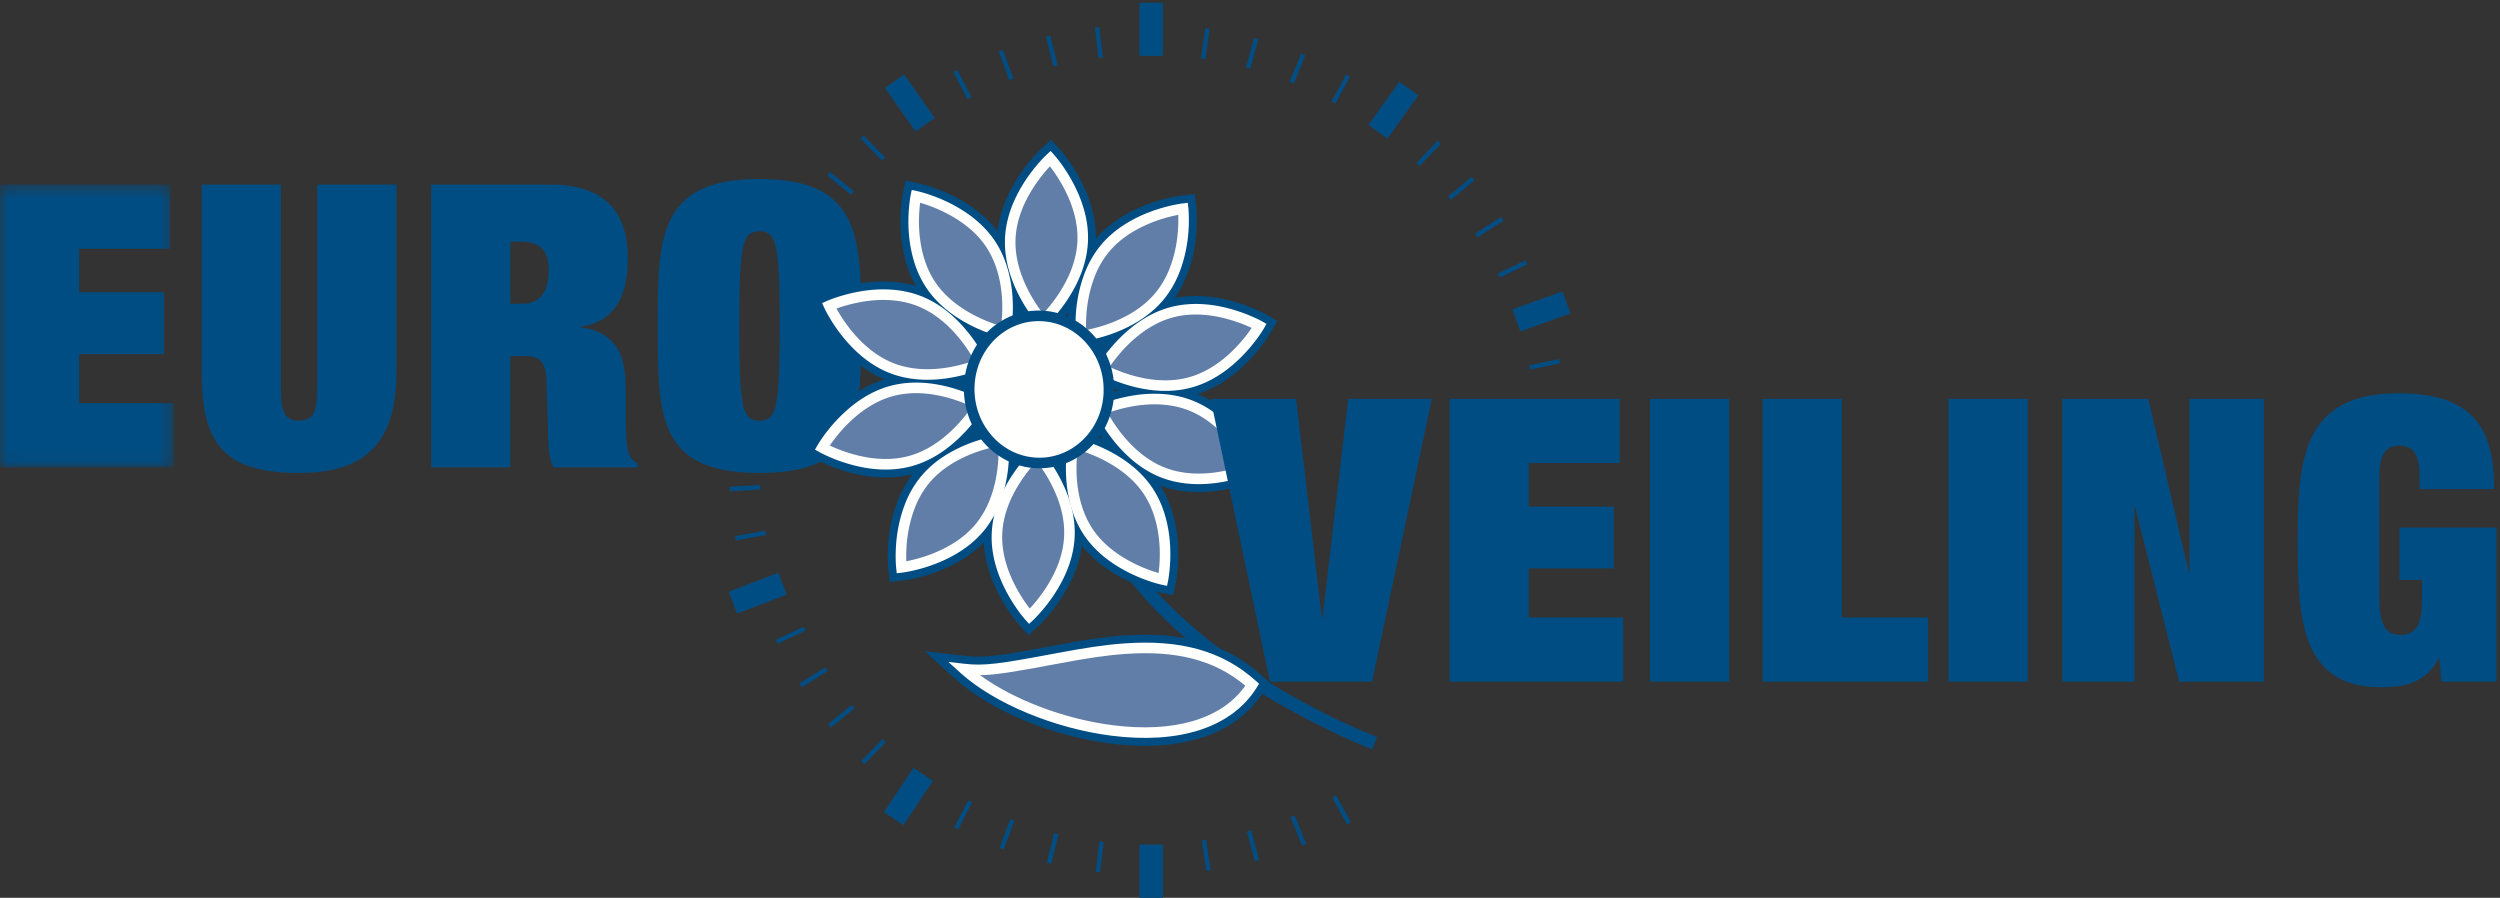 <svg width="181" height="65" xmlns="http://www.w3.org/2000/svg" xmlns:xlink="http://www.w3.org/1999/xlink">
    <rect width="100%" height="100%" fill="#333333" stroke="none"/>
    <defs>
        <path id="a" d="M.029.459h12.55v20.475H.03z"/>
    </defs>
    <g fill="none" fill-rule="evenodd">
        <g transform="translate(0 12.904)">
            <mask id="b" fill="#fff">
                <use xlink:href="#a"/>
            </mask>
            <path fill="#004D84" mask="url(#b)" d="M0 .459h12.321v4.645h-6.59v3.154h6.16v4.474h-6.16v3.556h6.848v4.646H0V.459"/>
        </g>
        <path d="M22.971 13.363h5.731v13.535c0 4.904-1.977 7.342-7.049 7.342-5.587 0-7.049-2.266-7.049-7.342V13.363h5.731v14.625c0 1.75.23 2.466 1.318 2.466 1.089 0 1.318-.716 1.318-2.466V13.363m8.243 20.475h5.73V25.78h1.061c1.003 0 1.576.316 1.576 2.065 0 1.004.086 2.036.086 3.04s.057 2.495.43 2.954h6.075v-.287a1.227 1.227 0 0 1-.602-.603c-.144-.286-.258-1.26-.258-2.408v-1.692c0-1.204-.029-2.58-.544-3.498-.545-.975-1.577-1.549-2.723-1.635v-.057c2.006-.287 3.41-1.664 3.41-4.933 0-3.413-1.69-5.362-5.645-5.362h-8.596v20.475zm5.73-16.346h.66c1.289 0 2.12.401 2.12 2.094 0 1.978-1.002 2.408-1.948 2.408h-.831v-4.502zM47.623 23.6c0 6.538 0 10.64 7.364 10.64s7.364-4.102 7.364-10.64c0-6.338 0-10.64-7.364-10.64s-7.364 4.302-7.364 10.64zm8.826 0c0 5.994-.23 6.854-1.462 6.854s-1.461-.86-1.461-6.853c0-5.994.23-6.854 1.461-6.854 1.232 0 1.462.86 1.462 6.854z" fill="#004D84"/>
        <path d="M74.79 22.579l.955-.027c.002.051.006.156.016.309.015.259.039.56.072.9.095.973.246 2.059.468 3.229.634 3.343 1.698 6.685 3.293 9.8a28.35 28.35 0 0 0 3.064 4.778c1.713 2.148 3.894 4.142 6.435 5.975 2.32 1.674 4.808 3.124 7.296 4.343.87.427 1.679.794 2.404 1.101a32.254 32.254 0 0 0 .901.366l-.334.896-.25-.098c-.2-.079-.43-.174-.69-.284a49.52 49.52 0 0 1-2.451-1.122c-2.534-1.242-5.068-2.718-7.435-4.427-2.606-1.88-4.85-3.932-6.623-6.153a29.302 29.302 0 0 1-3.167-4.939c-1.64-3.203-2.732-6.631-3.381-10.058a37.33 37.33 0 0 1-.48-3.315 25.793 25.793 0 0 1-.093-1.274z" fill="#004D84" fill-rule="nonzero"/>
        <path d="M69.16 49.148l-2.207-1.997 2.956.338c1.328.152 2.4.006 6.304-.73 2.302-.434 3.692-.647 5.206-.752 4.05-.28 7.267.512 9.882 2.855l.6.537-.427.682c-1.995 3.198-6.077 4.378-11.036 3.758-4.275-.535-8.744-2.4-11.277-4.691zm11.515 2.794c3.88.485 6.993-.258 8.683-2.202-2.06-1.528-4.585-2.048-7.808-1.825-1.419.098-2.75.302-4.984.723-1.745.329-2.954.546-3.889.674 2.246 1.284 5.173 2.276 7.998 2.63z" fill="#004D84" fill-rule="nonzero"/>
        <path fill="#004D84" d="M70.333 7.033l-.283.147-1.022-1.969.283-.146 1.022 1.968m3.049-1.338l-.299.112-.779-2.077.298-.112.78 2.077m3.188-.964l-.31.075-.525-2.155.31-.076.524 2.156m3.281-.574l-.317.037-.264-2.201.317-.039.264 2.203m17.614 1.241l.28.154-1.069 1.943-.28-.154 1.069-1.943m-3.257-1.525l.295.119-.827 2.058-.297-.12.829-2.057M90.79 2.75l.309.083-.577 2.142-.308-.082.577-2.143m-3.526-.704l.316.045-.316 2.195-.315-.045.315-2.195m23.172 16.805l.138.288-1.998.96-.138-.287 1.998-.961m-1.765-3.134l.172.268-1.87 1.193-.171-.268 1.87-1.193m-2.129-2.902l.203.247-1.713 1.408-.201-.246 1.71-1.409m-2.458-2.625l.231.22-1.533 1.604-.23-.22 1.532-1.604m-44.206 6.366l-.17.271-1.88-1.174.168-.27 1.882 1.173m1.943-2.705l-.2.249-1.726-1.392.2-.249 1.726 1.392m2.254-2.453l-.228.222-1.548-1.587.228-.223 1.548 1.588m48.808 14.594l.068.312-2.17.46-.065-.312 2.167-.46m-60.043 9.584l-.018-.333 2.212-.135.02.333-2.214.135m.445 3.55l-.057-.313 2.181-.394.057.313-2.181.394m16.085 20.932l-.282-.147 1.018-1.97.283.147-1.019 1.97m3.295 1.442l-.299-.11.776-2.078.299.11-.776 2.079m3.443 1.037l-.31-.075.522-2.156.31.075-.522 2.156m3.542.617l-.316-.038.26-2.203.316.037-.26 2.204m16.802-5.412l.28-.154 1.07 1.943-.28.154-1.07-1.943m-3.015 1.414l.295-.12.832 2.058-.296.12-.831-2.058m-3.162 1.044l.308-.083.578 2.141-.308.083-.578-2.141m-3.265.656l.316-.046.319 2.196-.316.046-.319-2.196M56.306 46.606l-.135-.288 2.006-.943.137.288-2.008.943m1.738 3.15l-.169-.27 1.879-1.176.17.27-1.88 1.176m2.102 2.92l-.2-.248 1.724-1.394.201.249-1.725 1.393m2.436 2.646l-.228-.223 1.546-1.59.228.223-1.546 1.59"/>
        <path d="M76.136 23.983l-.71.651-.645-.715c-.338-.374-.82-1.015-1.299-1.865-.87-1.543-1.369-3.18-1.291-4.846.074-1.586.668-3.1 1.603-4.506.592-.89 1.186-1.551 1.6-1.932l.71-.652.645.715c.338.374.82 1.015 1.3 1.865.87 1.543 1.368 3.179 1.29 4.845-.074 1.586-.668 3.101-1.603 4.508-.592.89-1.185 1.55-1.6 1.932zm.01-2.992c.759-1.14 1.23-2.341 1.285-3.537.059-1.258-.338-2.56-1.047-3.817a10.464 10.464 0 0 0-.413-.672c-.2.246-.398.513-.586.796-.76 1.14-1.23 2.341-1.286 3.536-.058 1.258.339 2.561 1.047 3.818.133.236.272.461.413.673.2-.247.398-.513.587-.797zM73.73 24.27l-.192.944-.941-.199a9.417 9.417 0 0 1-1.122-.33 11.73 11.73 0 0 1-2.398-1.16c-1.025-.653-1.884-1.452-2.517-2.415a7.734 7.734 0 0 1-.918-1.974c-.468-1.514-.53-3.091-.36-4.535.032-.268.064-.467.088-.585l.191-.944.942.199c.24.05.63.156 1.122.33.815.288 1.63.67 2.398 1.159 1.024.654 1.884 1.453 2.516 2.416.396.602.7 1.264.919 1.974.468 1.513.53 3.091.36 4.534a7.665 7.665 0 0 1-.088.585zm-2.097-4.555a5.832 5.832 0 0 0-.69-1.489c-.473-.72-1.136-1.337-1.947-1.854a9.763 9.763 0 0 0-1.872-.92c-.06 1.025.03 2.108.343 3.118.168.545.396 1.044.69 1.49.472.72 1.136 1.336 1.947 1.854.593.378 1.23.683 1.872.919.059-1.025-.03-2.107-.343-3.118zm.312 6.197l.4.876-.879.393a9.8 9.8 0 0 1-1.296.449c-1.616.452-3.294.597-4.897.237a7.316 7.316 0 0 1-.984-.294c-1.248-.471-2.343-1.284-3.294-2.335a12.05 12.05 0 0 1-1.363-1.837 9.005 9.005 0 0 1-.472-.867l-.4-.876.879-.394c.264-.118.71-.284 1.295-.448 1.616-.452 3.293-.596 4.896-.237.337.076.666.173.986.294 1.248.471 2.343 1.284 3.294 2.334.53.587.984 1.212 1.363 1.837.23.38.387.682.472.868zm-3.251-1.421c-.761-.841-1.616-1.476-2.553-1.83a5.41 5.41 0 0 0-.728-.216c-1.25-.28-2.627-.162-3.965.212l-.024.007c.285.442.615.88.987 1.291.761.842 1.616 1.476 2.552 1.83.234.088.477.16.727.216 1.25.28 2.628.162 3.966-.212l.025-.007c-.285-.442-.615-.88-.987-1.291zm2.692 3.962l.839.474-.48.835a8.8 8.8 0 0 1-.508.76c-.4.548-.87 1.094-1.406 1.607-1.084 1.034-2.305 1.8-3.663 2.172-.107.03-.214.056-.323.08-1.724.387-3.524.15-5.265-.472a10.235 10.235 0 0 1-1.522-.668l-.838-.474.48-.835a8.8 8.8 0 0 1 .508-.76c.4-.548.87-1.094 1.406-1.606 1.084-1.035 2.304-1.8 3.663-2.172a7.11 7.11 0 0 1 .322-.08c1.724-.388 3.525-.15 5.266.47.687.246 1.211.494 1.521.669zm-2.162 1.132c-1.431-.51-2.889-.702-4.206-.406a4.52 4.52 0 0 0-.236.059c-1.02.28-1.978.88-2.85 1.711-.356.34-.679.7-.966 1.065.083.032.168.064.255.095 1.431.51 2.889.703 4.206.407a5.81 5.81 0 0 0 .236-.059c1.02-.28 1.978-.88 2.85-1.712.355-.34.678-.7.965-1.065a10.632 10.632 0 0 0-.254-.095zm3.308 1.317l.957-.11.102.958a9.2 9.2 0 0 1 .02.25c.079 1.356-.068 2.942-.635 4.484a7.884 7.884 0 0 1-1.23 2.218c-.668.835-1.518 1.512-2.503 2.05-.846.462-1.744.798-2.64 1.03a9.62 9.62 0 0 1-1.232.246l-.956.11-.103-.958a5.604 5.604 0 0 1-.019-.25c-.08-1.357.068-2.944.635-4.486a7.893 7.893 0 0 1 1.23-2.217c.668-.835 1.518-1.512 2.504-2.05a11.539 11.539 0 0 1 2.64-1.03 9.59 9.59 0 0 1 1.23-.245zm-2.955 2.953c-.776.423-1.43.943-1.927 1.566a5.99 5.99 0 0 0-.93 1.684 9.135 9.135 0 0 0-.53 2.809 9.62 9.62 0 0 0 2.138-.84c.775-.424 1.428-.944 1.926-1.566a5.986 5.986 0 0 0 .93-1.685c.342-.93.498-1.909.53-2.807a9.622 9.622 0 0 0-2.137.839zm11.768-11.522c.775-.424 1.429-.944 1.927-1.568a5.981 5.981 0 0 0 .93-1.684c.342-.93.499-1.908.53-2.807a9.624 9.624 0 0 0-2.138.84c-.775.424-1.428.944-1.926 1.566a5.987 5.987 0 0 0-.929 1.685c-.342.93-.5 1.908-.53 2.807a9.617 9.617 0 0 0 2.136-.839zm-4.033 1.855c-.08-1.356.067-2.943.635-4.484.3-.817.706-1.563 1.23-2.218.667-.835 1.517-1.511 2.501-2.05a11.54 11.54 0 0 1 2.64-1.03 9.62 9.62 0 0 1 1.232-.246l.956-.11.103.958c.005.05.012.136.019.25.08 1.357-.067 2.943-.634 4.484a7.878 7.878 0 0 1-1.23 2.218c-.668.835-1.518 1.513-2.504 2.051-.845.462-1.743.797-2.64 1.03-.54.14-.969.215-1.23.245l-.957.11-.102-.958a5.602 5.602 0 0 1-.02-.25zm4.165 2.228c1.431.51 2.89.703 4.207.406a5.71 5.71 0 0 0 .234-.058c1.02-.28 1.978-.88 2.85-1.712.355-.34.678-.7.965-1.065a10.627 10.627 0 0 0-.254-.095c-1.433-.511-2.892-.703-4.211-.406a5.204 5.204 0 0 0-.232.058c-1.02.28-1.977.88-2.848 1.712-.356.34-.68.7-.966 1.065.083.032.168.064.255.095zm-2.014-.938c.4-.547.87-1.093 1.406-1.606 1.084-1.034 2.304-1.799 3.662-2.171.105-.03.21-.056.317-.08 1.726-.389 3.53-.152 5.272.47.687.246 1.211.494 1.521.669l.838.473-.48.836a8.798 8.798 0 0 1-.507.76c-.4.548-.87 1.094-1.406 1.606-1.084 1.035-2.305 1.8-3.663 2.173a7.11 7.11 0 0 1-.32.08c-1.725.387-3.526.15-5.268-.472a10.23 10.23 0 0 1-1.52-.668l-.839-.474.48-.835a8.8 8.8 0 0 1 .507-.76zm2.585 6.034c.761.841 1.616 1.476 2.553 1.83.234.088.477.16.728.216 1.25.28 2.626.162 3.963-.213l.025-.007a10.05 10.05 0 0 0-.987-1.291c-.76-.841-1.615-1.475-2.551-1.829a5.408 5.408 0 0 0-.73-.217c-1.249-.28-2.625-.162-3.963.213l-.025.007c.285.442.615.88.987 1.29zm-2.772-2.691a9.71 9.71 0 0 1 1.296-.448c1.615-.452 3.292-.597 4.895-.238.337.076.666.174.986.294 1.248.472 2.343 1.284 3.293 2.335a12.05 12.05 0 0 1 1.364 1.837c.23.38.387.681.471.867l.4.876-.878.393c-.264.119-.71.285-1.296.45-1.615.452-3.292.596-4.895.237a7.312 7.312 0 0 1-.986-.294c-1.248-.471-2.343-1.284-3.294-2.335a12.042 12.042 0 0 1-1.363-1.837 8.999 8.999 0 0 1-.472-.867l-.4-.877.879-.393zm-.405 7.634c.168.544.397 1.043.69 1.488.472.72 1.136 1.337 1.947 1.854.592.378 1.23.683 1.871.919.06-1.025-.03-2.109-.342-3.12a5.832 5.832 0 0 0-.69-1.488c-.473-.72-1.136-1.336-1.947-1.854a9.758 9.758 0 0 0-1.872-.919c-.06 1.026.03 2.109.343 3.12zm-.965-5.301c.24.05.63.156 1.123.33.815.288 1.63.669 2.398 1.158 1.024.654 1.883 1.452 2.516 2.415.396.602.699 1.264.918 1.973.469 1.514.53 3.093.36 4.536a7.667 7.667 0 0 1-.088.586l-.192.944-.941-.198a9.41 9.41 0 0 1-1.122-.33 11.708 11.708 0 0 1-2.397-1.159c-1.025-.654-1.884-1.452-2.517-2.416a7.739 7.739 0 0 1-.918-1.972c-.468-1.514-.53-3.093-.36-4.537a7.31 7.31 0 0 1 .088-.585l.19-.944.942.199zm-3.473.963l.709-.65.645.714c.338.374.82 1.014 1.3 1.864.87 1.544 1.369 3.18 1.29 4.847-.073 1.586-.667 3.101-1.603 4.507-.592.89-1.185 1.55-1.6 1.932l-.71.65-.645-.714c-.337-.374-.82-1.014-1.299-1.864-.87-1.543-1.369-3.18-1.29-4.846.073-1.586.667-3.101 1.603-4.508.591-.89 1.185-1.55 1.6-1.932zm-.01 2.992c-.76 1.14-1.23 2.341-1.286 3.537-.059 1.258.339 2.561 1.047 3.817.134.237.272.462.414.673.2-.247.398-.513.586-.796.759-1.141 1.23-2.342 1.285-3.538.06-1.258-.338-2.56-1.046-3.817a10.46 10.46 0 0 0-.414-.673c-.2.247-.398.513-.586.797z" fill="#004D84" fill-rule="nonzero"/>
        <path d="M69.801 48.439c4.683 4.236 17.045 7.255 20.863 1.135-6.247-5.596-15.714-.546-20.863-1.135" fill="#607EA8"/>
        <path d="M69.545 48.723l-.883-.8 1.182.136c1.412.161 2.498.013 6.475-.736 2.281-.43 3.654-.64 5.14-.744 3.91-.27 6.976.485 9.46 2.71l.24.215-.17.273c-1.854 2.97-5.719 4.088-10.48 3.493-4.165-.521-8.524-2.34-10.964-4.547zm11.06 3.788c4.34.543 7.822-.401 9.555-2.868-2.265-1.901-5.06-2.549-8.65-2.3-1.446.1-2.796.306-5.05.731-2.985.563-4.376.794-5.505.81 2.413 1.765 6.107 3.184 9.65 3.627z" fill="#FFFFFE" fill-rule="nonzero"/>
        <path d="M75.49 23.279s2.743-2.521 2.895-5.78c.152-3.26-2.344-6.025-2.344-6.025s-2.744 2.52-2.896 5.779c-.152 3.26 2.345 6.026 2.345 6.026" fill="#607EA8"/>
        <path d="M75.748 23.56l-.283.26-.259-.285a9.263 9.263 0 0 1-.39-.482c-.284-.38-.569-.809-.835-1.28-.821-1.458-1.29-2.994-1.218-4.538.069-1.469.626-2.89 1.508-4.216a11.69 11.69 0 0 1 1.374-1.694c.064-.064.11-.108.137-.133l.284-.26.258.286a9.259 9.259 0 0 1 .39.482c.284.379.57.808.835 1.28.821 1.457 1.29 2.993 1.218 4.536-.069 1.47-.626 2.89-1.508 4.217a11.691 11.691 0 0 1-1.374 1.695c-.064.063-.11.108-.137.132zm-.089-1.007c.329-.365.657-.783.964-1.244.812-1.22 1.32-2.516 1.38-3.828.065-1.38-.363-2.783-1.12-4.125a10.918 10.918 0 0 0-.869-1.312 10.93 10.93 0 0 0-1.106 1.4c-.812 1.22-1.32 2.514-1.381 3.827-.065 1.38.363 2.783 1.12 4.126a10.923 10.923 0 0 0 .87 1.312c.045-.049.093-.1.142-.156z" fill="#FFFFFE" fill-rule="nonzero"/>
        <path d="M72.794 24.08s.74-3.653-1.053-6.379c-1.79-2.727-5.435-3.495-5.435-3.495s-.74 3.653 1.052 6.378c1.792 2.727 5.436 3.496 5.436 3.496" fill="#607EA8"/>
        <path d="M73.168 24.156l-.077.377-.376-.08a5.745 5.745 0 0 1-.297-.073 10.7 10.7 0 0 1-.753-.236 11.15 11.15 0 0 1-2.28-1.102c-.96-.613-1.761-1.357-2.346-2.247a7.163 7.163 0 0 1-.85-1.829c-.44-1.425-.5-2.927-.338-4.298.03-.25.06-.435.08-.538l.077-.378.377.08c.057.012.158.036.297.074.227.062.48.14.752.236a11.15 11.15 0 0 1 2.28 1.101c.961.613 1.762 1.358 2.347 2.248.365.555.645 1.168.85 1.828.44 1.426.5 2.927.338 4.298a7.34 7.34 0 0 1-.081.539zm-.678-.629c.15-1.273.095-2.674-.31-3.982a6.402 6.402 0 0 0-.758-1.634c-.52-.793-1.243-1.464-2.118-2.023a10.397 10.397 0 0 0-2.685-1.206l-.01.076c-.15 1.274-.094 2.674.31 3.982.184.594.435 1.142.759 1.634.52.793 1.243 1.465 2.118 2.023a10.397 10.397 0 0 0 2.685 1.206l.009-.076z" fill="#FFFFFE" fill-rule="nonzero"/>
        <path d="M71.076 26.309s-1.547-3.39-4.597-4.542c-3.051-1.151-6.45.37-6.45.37s1.547 3.39 4.597 4.542c3.051 1.152 6.45-.37 6.45-.37" fill="#607EA8"/>
        <path d="M71.424 26.15l.16.35-.352.158a6.129 6.129 0 0 1-.335.134c-.262.098-.557.195-.88.286-1.534.429-3.121.565-4.62.23-.31-.07-.612-.16-.906-.271-1.155-.436-2.177-1.195-3.071-2.184a11.482 11.482 0 0 1-1.625-2.328 5.367 5.367 0 0 1-.114-.23l-.16-.35.352-.157a6.13 6.13 0 0 1 .335-.135c.261-.097.557-.194.88-.285 1.533-.428 3.12-.565 4.617-.23.311.07.614.16.908.272 1.155.436 2.178 1.195 3.072 2.182a11.473 11.473 0 0 1 1.625 2.329c.056.107.093.185.114.229zm-1.094-.412a10.716 10.716 0 0 0-1.211-1.632c-.819-.904-1.745-1.592-2.775-1.98a5.982 5.982 0 0 0-.806-.24c-1.356-.305-2.823-.179-4.244.219a10.43 10.43 0 0 0-.732.233 10.725 10.725 0 0 0 1.425 2.002c.818.904 1.744 1.592 2.774 1.981.26.098.528.178.804.24 1.356.304 2.824.178 4.245-.22.267-.075.513-.154.733-.234a11.004 11.004 0 0 0-.213-.369z" fill="#FFFFFE" fill-rule="nonzero"/>
        <path d="M70.917 29.285s-3.244-1.832-6.388-.97c-3.145.863-5.001 4.094-5.001 4.094s3.243 1.832 6.388.97c3.144-.863 5-4.094 5-4.094" fill="#607EA8"/>
        <path d="M71.104 28.952l.336.19-.192.334a10.109 10.109 0 0 1-.473.708 11.57 11.57 0 0 1-1.34 1.53c-1.02.973-2.161 1.689-3.419 2.034a6.539 6.539 0 0 1-.296.074c-1.602.36-3.3.136-4.948-.453-.38-.135-.728-.281-1.036-.427a6.619 6.619 0 0 1-.396-.2l-.335-.19.192-.334a10.108 10.108 0 0 1 .473-.708 11.57 11.57 0 0 1 1.34-1.53c1.02-.973 2.161-1.688 3.418-2.033.098-.027.197-.052.297-.074 1.602-.36 3.3-.136 4.948.452.38.136.728.281 1.036.427.187.089.321.159.395.2zm-1.688.093c-1.524-.544-3.084-.75-4.524-.426-.088.02-.175.042-.262.065-1.122.308-2.158.958-3.093 1.85a10.811 10.811 0 0 0-1.46 1.724c.283.133.603.266.952.391 1.524.544 3.084.75 4.524.426.088-.02.175-.041.262-.065 1.121-.308 2.158-.957 3.093-1.85a10.812 10.812 0 0 0 1.46-1.724 10.63 10.63 0 0 0-.952-.39z" fill="#FFFFFE" fill-rule="nonzero"/>
        <path d="M72.641 31.851s-3.7.425-5.737 2.973c-2.038 2.548-1.642 6.254-1.642 6.254s3.7-.425 5.738-2.973c2.037-2.548 1.641-6.254 1.641-6.254" fill="#607EA8"/>
        <path d="M72.598 31.472l.382-.044.041.383c.005.042.01.117.017.222.076 1.285-.065 2.797-.6 4.252a7.314 7.314 0 0 1-1.14 2.059c-.617.77-1.407 1.4-2.33 1.905-.8.437-1.655.757-2.51.978-.298.077-.576.137-.827.181a5.912 5.912 0 0 1-.325.05l-.383.044-.04-.383a5.078 5.078 0 0 1-.018-.223c-.075-1.285.065-2.798.601-4.254a7.317 7.317 0 0 1 1.14-2.057c.616-.771 1.407-1.401 2.33-1.905.8-.437 1.655-.757 2.509-.977a10.486 10.486 0 0 1 1.153-.231zm-.962.971c-.797.206-1.593.504-2.334.908-.839.458-1.55 1.025-2.1 1.712a6.558 6.558 0 0 0-1.019 1.844c-.464 1.26-.608 2.584-.565 3.726.2-.038.418-.087.65-.147a10.22 10.22 0 0 0 2.334-.909c.839-.458 1.55-1.025 2.1-1.711a6.555 6.555 0 0 0 1.019-1.845c.463-1.259.607-2.583.565-3.725-.2.039-.418.087-.65.147z" fill="#FFFFFE" fill-rule="nonzero"/>
        <path d="M78.28 24.336s-.395-3.706 1.643-6.253c2.038-2.548 5.736-2.973 5.736-2.973s.397 3.706-1.642 6.253c-2.036 2.548-5.736 2.973-5.736 2.973" fill="#607EA8"/>
        <path d="M79.286 23.745a10.217 10.217 0 0 0 2.333-.908c.839-.459 1.551-1.026 2.1-1.713a6.55 6.55 0 0 0 1.02-1.845c.464-1.258.607-2.583.565-3.724-.2.038-.418.086-.65.147a10.21 10.21 0 0 0-2.335.909c-.838.458-1.55 1.025-2.098 1.71a6.556 6.556 0 0 0-1.02 1.846c-.463 1.259-.607 2.583-.565 3.724.2-.038.418-.086.65-.146zm-1.402.41c-.075-1.285.065-2.798.6-4.253a7.315 7.315 0 0 1 1.14-2.058c.617-.77 1.407-1.4 2.329-1.904.8-.438 1.655-.757 2.51-.979.298-.077.576-.137.827-.181.152-.027.263-.043.325-.05l.383-.044.04.383c.005.042.012.118.018.223.076 1.285-.064 2.797-.6 4.252a7.31 7.31 0 0 1-1.14 2.058c-.617.771-1.408 1.402-2.33 1.906-.801.437-1.655.756-2.51.977a10.85 10.85 0 0 1-.826.181 5.91 5.91 0 0 1-.326.05l-.382.044-.041-.383a5.077 5.077 0 0 1-.017-.222z" fill="#FFFFFE" fill-rule="nonzero"/>
        <path d="M79.784 26.715s1.856-3.23 5-4.093c3.145-.862 6.387.97 6.387.97s-1.855 3.231-5 4.094c-3.145.862-6.387-.97-6.387-.97" fill="#607EA8"/>
        <path d="M81.284 26.956c1.525.544 3.086.75 4.526.426.087-.02.174-.042.26-.065 1.121-.308 2.158-.957 3.093-1.85a10.808 10.808 0 0 0 1.459-1.724 10.624 10.624 0 0 0-.95-.391c-1.526-.545-3.089-.75-4.53-.425-.086.02-.172.04-.257.064-1.122.308-2.158.957-3.093 1.85a10.81 10.81 0 0 0-1.459 1.724c.283.133.602.266.951.39zm-1.708-.632a11.567 11.567 0 0 1 1.688-2.036c1.02-.974 2.162-1.69 3.419-2.034a6.54 6.54 0 0 1 .291-.073c1.604-.362 3.304-.138 4.954.45.38.136.728.282 1.036.428.187.088.321.158.395.2l.336.19-.192.334a10.105 10.105 0 0 1-.473.708c-.382.521-.83 1.042-1.34 1.53-1.02.973-2.161 1.689-3.419 2.033a6.538 6.538 0 0 1-.294.074c-1.602.36-3.3.137-4.95-.452a11.37 11.37 0 0 1-1.036-.427 6.615 6.615 0 0 1-.395-.2l-.335-.19.192-.334c.022-.039.063-.107.123-.201z" fill="#FFFFFE" fill-rule="nonzero"/>
        <path d="M79.666 29.694s3.4-1.522 6.45-.37c3.05 1.152 4.597 4.541 4.597 4.541s-3.4 1.523-6.45.37c-3.05-1.151-4.597-4.541-4.597-4.541" fill="#607EA8"/>
        <path d="M80.412 30.264c.338.557.742 1.114 1.211 1.633.818.904 1.745 1.592 2.775 1.981.26.098.53.178.806.24 1.355.304 2.822.177 4.242-.22.267-.075.513-.155.734-.234a10.715 10.715 0 0 0-1.424-2.002c-.819-.904-1.745-1.592-2.775-1.98a5.98 5.98 0 0 0-.806-.24c-1.356-.304-2.822-.178-4.243.22a9.868 9.868 0 0 0-.733.233c.063.116.134.24.213.37zm-.567-1.054c.262-.097.557-.195.88-.285 1.533-.429 3.12-.565 4.617-.23.311.07.615.16.909.27 1.154.437 2.177 1.196 3.07 2.184a11.472 11.472 0 0 1 1.625 2.328c.056.107.094.185.114.23l.16.35-.351.157a6.13 6.13 0 0 1-.336.134c-.261.098-.557.195-.88.286-1.532.429-3.12.566-4.616.23a6.74 6.74 0 0 1-.908-.27c-1.156-.436-2.178-1.196-3.072-2.184a11.474 11.474 0 0 1-1.625-2.328 5.363 5.363 0 0 1-.114-.23l-.16-.35.352-.157a6.13 6.13 0 0 1 .335-.135z" fill="#FFFFFE" fill-rule="nonzero"/>
        <path d="M77.71 32.089s3.644.767 5.435 3.494c1.792 2.726 1.052 6.38 1.052 6.38s-3.644-.768-5.435-3.495c-1.792-2.727-1.052-6.379-1.052-6.379" fill="#607EA8"/>
        <path d="M78.014 32.64c-.15 1.275-.095 2.676.31 3.985.183.594.434 1.14.757 1.633.521.793 1.244 1.464 2.119 2.023a10.39 10.39 0 0 0 2.684 1.205l.009-.077c.15-1.274.096-2.675-.309-3.983a6.403 6.403 0 0 0-.758-1.633c-.52-.793-1.243-1.464-2.118-2.022a10.391 10.391 0 0 0-2.685-1.206l-.01.076zm.071-.851c.228.061.48.14.753.236.777.274 1.553.637 2.28 1.1.96.613 1.762 1.357 2.347 2.248a7.18 7.18 0 0 1 .849 1.827c.44 1.426.5 2.928.338 4.3-.03.25-.06.435-.081.538l-.077.378-.376-.08a5.741 5.741 0 0 1-.297-.073 10.26 10.26 0 0 1-.752-.237 11.143 11.143 0 0 1-2.28-1.1c-.96-.613-1.761-1.358-2.346-2.248a7.168 7.168 0 0 1-.85-1.827c-.44-1.426-.5-2.929-.338-4.3.03-.251.06-.435.08-.538l.077-.377.376.079c.057.012.158.036.297.074z" fill="#FFFFFE" fill-rule="nonzero"/>
        <path d="M75.079 32.822s-2.743 2.52-2.896 5.78c-.152 3.26 2.345 6.024 2.345 6.024s2.744-2.52 2.896-5.779c.152-3.26-2.345-6.025-2.345-6.025" fill="#607EA8"/>
        <path d="M74.82 32.54l.284-.26.258.285a9.255 9.255 0 0 1 .39.482c.285.38.57.809.835 1.28.822 1.457 1.29 2.994 1.218 4.538-.068 1.47-.625 2.89-1.508 4.216a11.683 11.683 0 0 1-1.374 1.694c-.063.064-.11.109-.137.133l-.283.26-.258-.285a9.256 9.256 0 0 1-.39-.482c-.285-.38-.57-.809-.835-1.28-.822-1.457-1.29-2.994-1.218-4.537.068-1.47.625-2.89 1.508-4.217a11.688 11.688 0 0 1 1.374-1.694c.063-.064.11-.109.136-.133zm.09 1.007c-.329.366-.658.783-.964 1.244-.812 1.22-1.32 2.515-1.381 3.828-.065 1.38.363 2.784 1.12 4.126a10.915 10.915 0 0 0 .87 1.312l.142-.156c.329-.365.657-.783.964-1.243.812-1.22 1.32-2.516 1.38-3.829.065-1.38-.362-2.784-1.12-4.126a10.914 10.914 0 0 0-.869-1.312l-.143.156z" fill="#FFFFFE" fill-rule="nonzero"/>
        <path d="M75.02 33.515c2.79.136 5.147-2.135 5.262-5.073.116-2.94-2.052-5.432-4.843-5.57-2.792-.137-5.148 2.135-5.264 5.075-.116 2.939 2.053 5.431 4.844 5.568" fill="#FFFFFE"/>
        <path d="M75 33.897c-3.004-.148-5.33-2.821-5.207-5.965.125-3.148 2.656-5.59 5.665-5.442 3.005.148 5.33 2.822 5.206 5.967-.124 3.146-2.655 5.587-5.663 5.44zm4.9-5.47c.108-2.734-1.902-5.046-4.48-5.173-2.575-.126-4.755 1.976-4.863 4.708-.108 2.733 1.903 5.045 4.481 5.171 2.575.126 4.755-1.976 4.863-4.706z" fill="#004D84" fill-rule="nonzero"/>
        <path fill="#004D84" d="M82.499 4.046h1.696V.197h-1.696zm17.951 5.99l2.241-3.129-1.378-.99-2.241 3.13 1.379.99m9.628 13.96l3.619-1.304-.575-1.597-3.619 1.303.575 1.598M66.136 55.595l-2.139 3.2 1.41.944 2.14-3.199-1.41-.945M56.35 41.463l-3.59 1.377.607 1.586 3.592-1.378-.607-1.586M67.675 8.539l-2.217-3.146-1.387.978 2.217 3.146 1.387-.978M82.499 65h1.696v-3.85h-1.696zm15.118-36.122h6.046l-4.326 20.474h-7.393l-4.298-20.474h6.19l1.861 15.83h.058l1.862-15.83m7.326 0h12.322v4.645h-6.591v3.154h6.16v4.474h-6.16v3.557h6.848v4.644h-12.58V28.878m14.518 20.474h5.731V28.878h-5.73zm8.158-20.474h5.731v15.83h6.246v4.644h-11.977V28.878m13.458 20.474h5.73V28.878h-5.73zm17.441-20.474h5.387v20.474h-6.132l-3.18-12.617h-.058v12.617h-5.216V28.878h6.22l2.921 12.503h.058V28.878m15.206 9.32h7.02v11.154h-3.983l-.144-1.663h-.058c-.974 1.807-2.55 2.065-4.21 2.065-5.819 0-5.99-5.104-5.99-10.61 0-5.851.315-10.669 7.307-10.669 5.673 0 6.906 2.84 6.906 6.94h-5.388v-.831c0-1.52-.343-2.322-1.46-2.322-1.375 0-1.463 1.29-1.463 2.523v8.43c0 1.263.116 2.754 1.49 2.754 1.375 0 1.605-1.06 1.605-2.581v-1.405h-1.632v-3.785"/>
    </g>
</svg>
